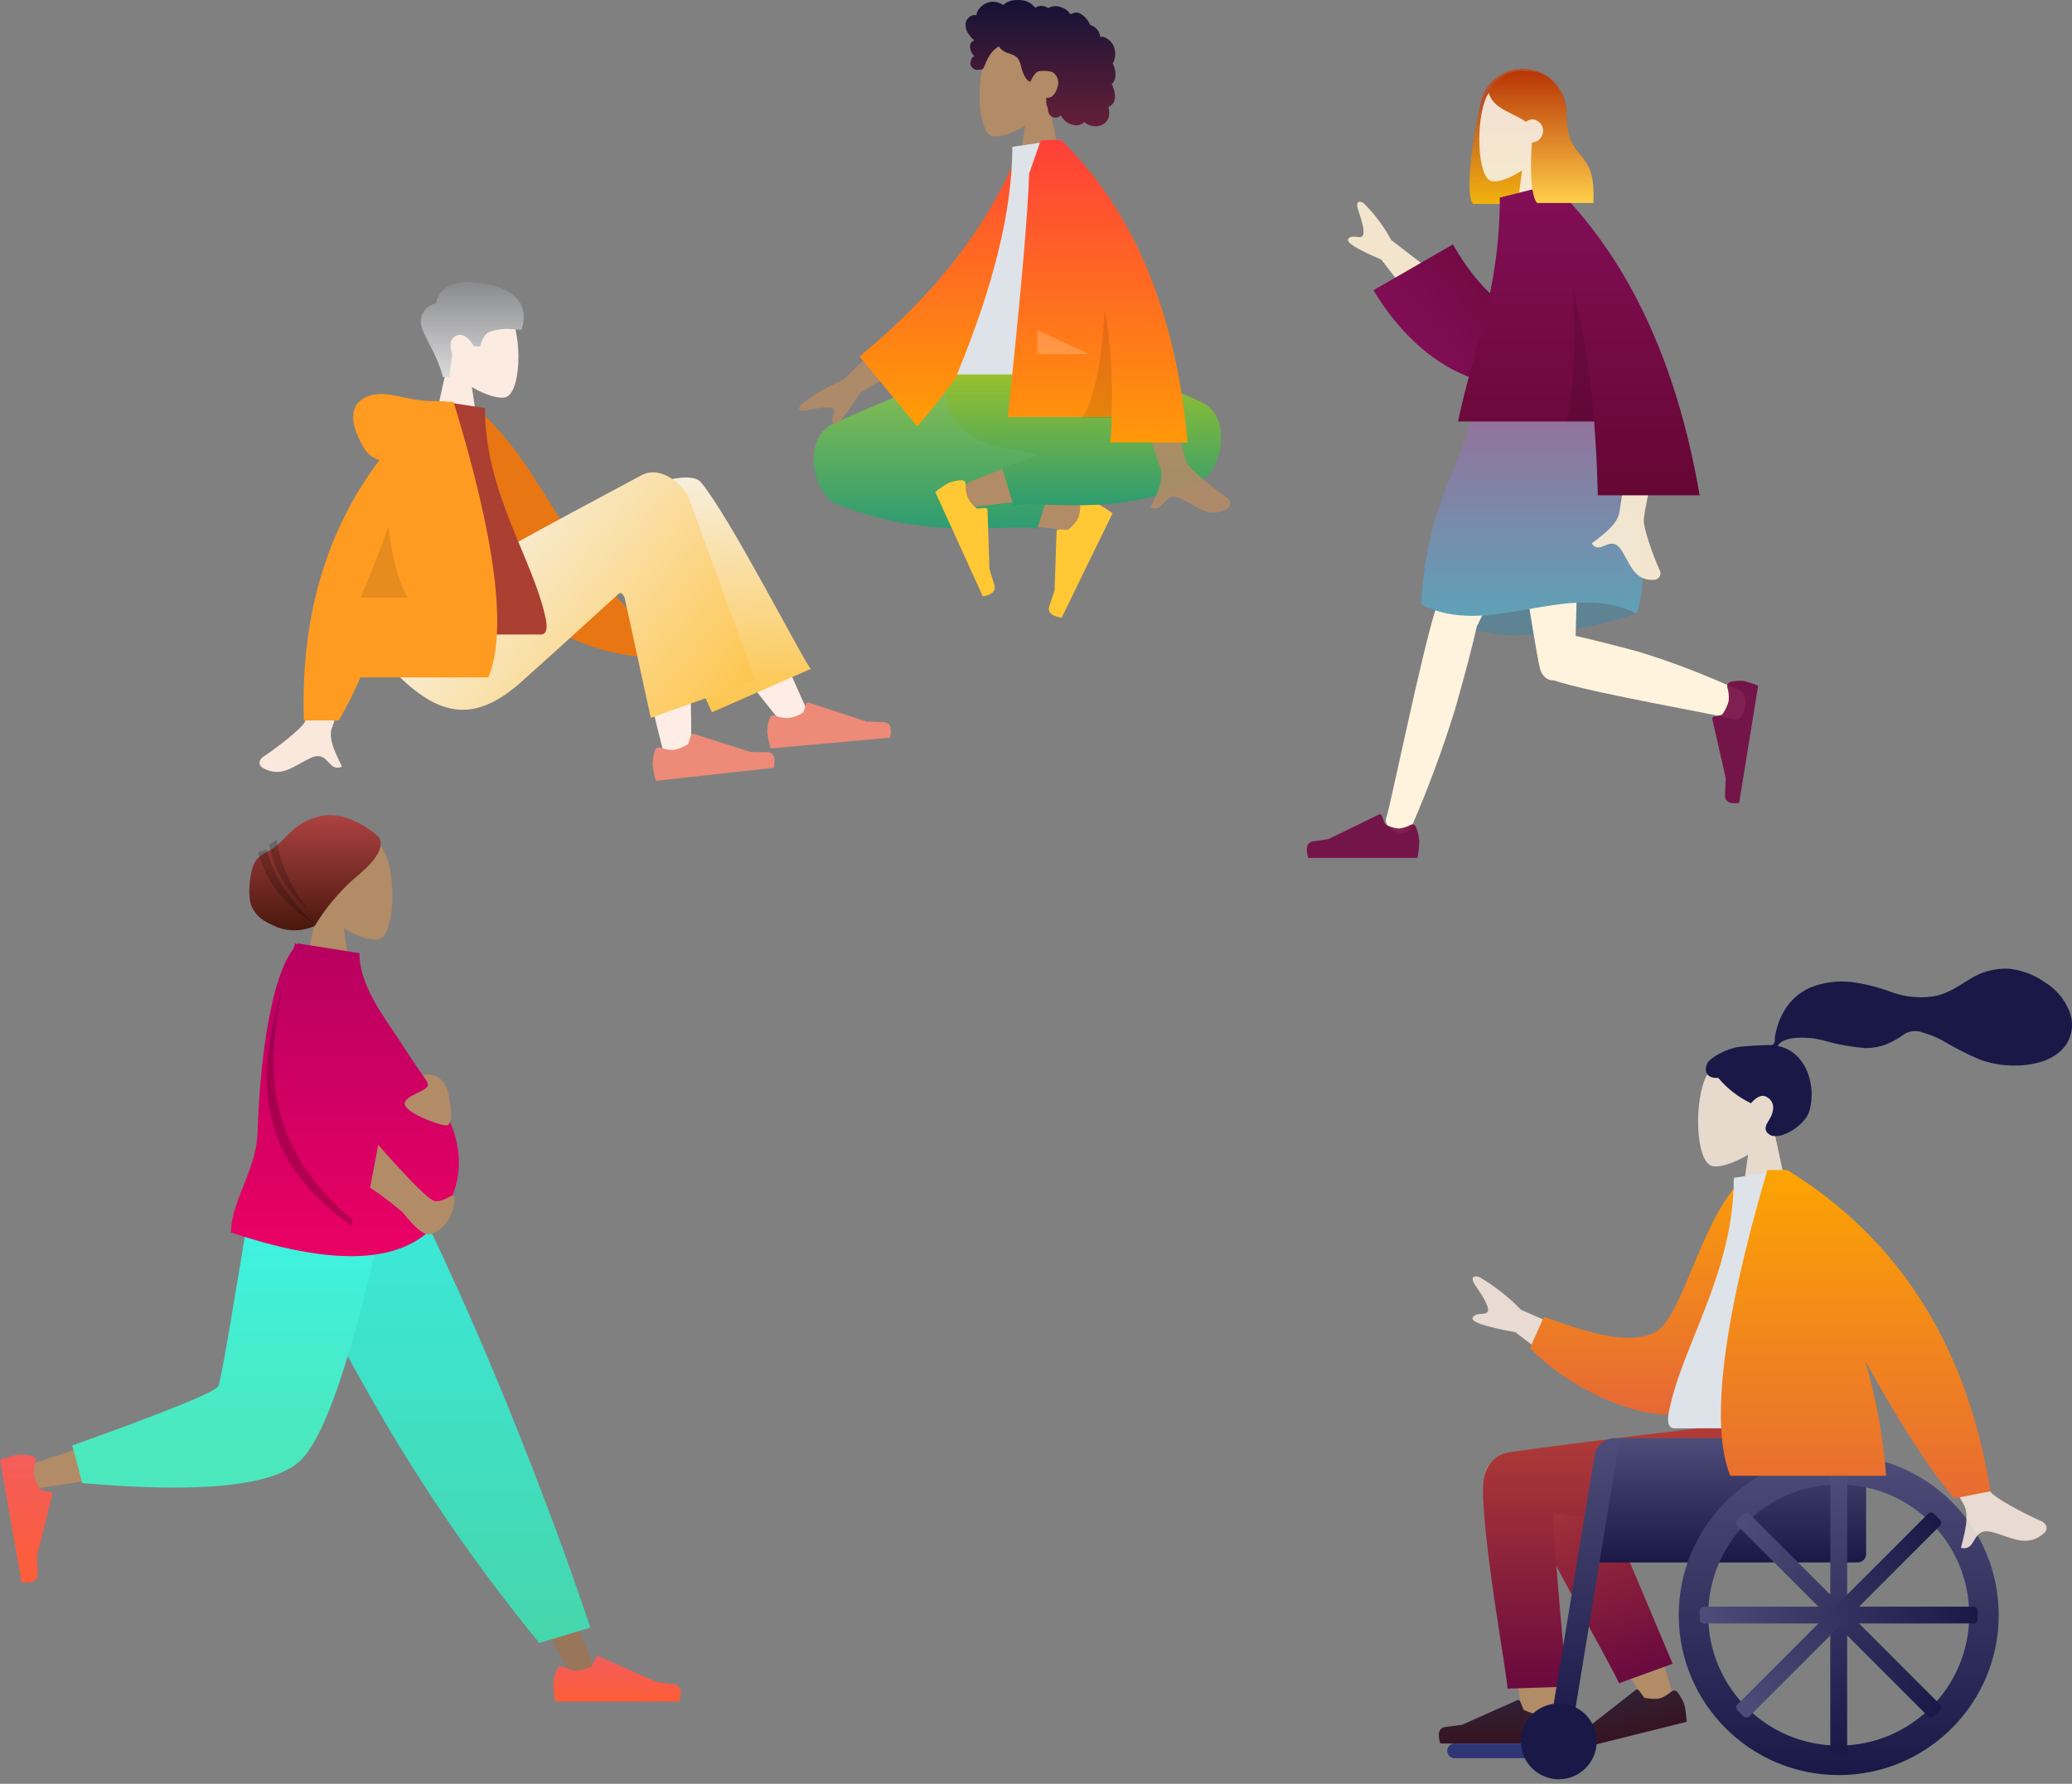 <svg width="201" height="173" viewBox="0 0 201 173" fill="none" xmlns="http://www.w3.org/2000/svg"><rect x="0" y="0" width="201" height="173" fill="#808080" stroke="none"/><path opacity="0.9" fill-rule="evenodd" clip-rule="evenodd" d="M172.142 109.848C173.213 108.689 173.781 107.153 173.719 105.576C173.39 100.877 166.849 101.912 165.576 104.283C164.303 106.655 164.458 112.685 166.099 113.093C166.746 113.261 168.155 112.847 169.576 111.994L168.685 118.308H173.952L172.142 109.848Z" fill="#F2E2D4"/><path fill-rule="evenodd" clip-rule="evenodd" d="M168.581 101.55C169.279 101.433 171.166 101.356 171.49 101.356C171.709 101.356 171.949 101.407 172.084 101.201C172.22 100.994 172.149 100.755 172.181 100.554C172.213 100.354 172.272 100.108 172.323 99.908C172.473 99.283 172.71 98.683 173.028 98.124C173.61 97.081 174.518 96.257 175.613 95.778C176.863 95.279 178.217 95.093 179.555 95.235C180.933 95.414 182.285 95.757 183.582 96.256C184.846 96.692 186.194 96.823 187.518 96.638C188.856 96.431 189.87 95.701 191.001 95.016C192.148 94.257 193.506 93.883 194.879 93.949C196.144 94.085 197.352 94.544 198.389 95.281C199.39 95.891 200.182 96.793 200.657 97.866C200.929 98.437 201.043 99.07 200.986 99.7C200.929 100.33 200.704 100.933 200.334 101.446C199.158 102.984 196.96 103.385 195.164 103.34C194.112 103.316 193.071 103.124 192.081 102.771C190.798 102.227 189.556 101.592 188.365 100.871C187.785 100.57 187.177 100.327 186.548 100.147C186.264 100.031 185.956 99.981 185.65 100.001C185.343 100.021 185.045 100.111 184.778 100.263C184.225 100.677 183.624 101.02 182.987 101.285C182.345 101.527 181.664 101.65 180.977 101.647C179.641 101.544 178.318 101.308 177.028 100.942C175.966 100.643 174.853 100.564 173.758 100.709C173.312 100.8 172.653 100.987 172.466 101.453C175.199 101.95 176.272 105.33 175.503 107.812C175.09 109.157 172.588 110.721 171.625 110.016C170.979 109.57 171.386 108.982 171.625 108.601C172.091 107.858 172.272 106.907 171.393 106.39C170.649 105.944 169.874 107.004 169.854 106.998C168.636 106.414 167.556 105.577 166.688 104.542C165.492 104.613 165.311 103.825 165.595 103.178C165.88 102.532 167.625 101.685 168.581 101.55Z" fill="#191847"/><path fill-rule="evenodd" clip-rule="evenodd" d="M149.195 141.952C147.729 139.964 144.064 141.28 144.066 142.926C144.072 147.248 148.016 167.766 148.222 169.062C148.428 170.357 150.634 170.781 150.762 169.162C150.967 166.587 151.347 157.659 150.967 153.505C150.856 152.292 150.739 151.119 150.621 150.02C152.694 153.744 155.846 159.007 160.077 165.81L162.428 164.736C160.582 158.652 159.067 154.356 157.886 151.85C155.862 147.558 153.965 143.883 153.166 142.589C152.111 140.879 150.4 141.106 149.195 141.952Z" fill="#B28B67"/><path fill-rule="evenodd" clip-rule="evenodd" d="M162.26 161.357L154.189 142.237C152.255 139.126 146.834 142.869 147.493 144.673C148.99 148.769 156.604 162.029 157.05 163.249L162.26 161.357Z" fill="url(#paint0_linear)"/><path fill-rule="evenodd" clip-rule="evenodd" d="M143.862 144.419C143.862 149.839 146.238 162.578 146.239 163.772L151.994 163.578C150.988 152.501 150.564 146.926 150.721 146.851C151.076 146.682 165.249 148.812 169.5 148.973C175.63 149.205 178.166 145.445 178.371 138.308H166.498C156.345 139.52 149.672 140.363 146.479 140.837C144.429 141.142 143.862 142.926 143.862 144.419Z" fill="url(#paint1_linear)"/><g opacity="0.9"><path fill-rule="evenodd" clip-rule="evenodd" d="M162.747 164.137C163.116 164.673 163.337 165.088 163.41 165.382C163.499 165.739 163.57 166.275 163.622 166.99C163.207 167.094 159.482 168.023 152.447 169.777C151.917 168.889 151.955 168.329 152.562 168.096C153.169 167.864 153.671 167.665 154.07 167.5L158.686 163.89C158.775 163.82 158.903 163.836 158.973 163.925C158.974 163.926 158.975 163.928 158.976 163.929L159.512 164.656C160.159 164.782 160.663 164.8 161.025 164.709C161.319 164.636 161.696 164.416 162.155 164.049L162.155 164.049C162.331 163.908 162.588 163.937 162.729 164.113C162.735 164.121 162.741 164.128 162.747 164.137Z" fill="url(#paint2_linear)"/></g><g opacity="0.9"><path fill-rule="evenodd" clip-rule="evenodd" d="M151.075 166.11C151.303 166.72 151.417 167.176 151.417 167.479C151.417 167.847 151.356 168.385 151.233 169.091C150.806 169.091 146.967 169.091 139.716 169.091C139.417 168.102 139.59 167.567 140.235 167.489C140.879 167.41 141.415 167.338 141.842 167.275L147.195 164.888C147.298 164.843 147.418 164.889 147.464 164.992C147.465 164.994 147.466 164.995 147.466 164.997L147.811 165.832C148.408 166.11 148.893 166.25 149.266 166.25C149.569 166.25 149.988 166.127 150.522 165.882L150.522 165.882C150.727 165.788 150.97 165.878 151.063 166.083C151.068 166.092 151.071 166.101 151.075 166.11Z" fill="url(#paint3_linear)"/></g><path d="M141.105 169.091H150.498C150.893 169.091 151.213 169.411 151.213 169.806C151.213 170.2 150.893 170.52 150.498 170.52H141.105C140.711 170.52 140.391 170.2 140.391 169.806C140.391 169.411 140.711 169.091 141.105 169.091Z" fill="#2F3676"/><path fill-rule="evenodd" clip-rule="evenodd" d="M178.984 139.482H157.135C156.007 139.482 155.093 140.397 155.093 141.524V151.53H180.209C180.66 151.53 181.026 151.164 181.026 150.713V141.524C181.026 140.397 180.112 139.482 178.984 139.482Z" fill="url(#paint4_linear)"/><path fill-rule="evenodd" clip-rule="evenodd" d="M157.135 139.482H156.687C155.687 139.482 154.834 140.207 154.672 141.194L150.192 168.478H152.374" fill="url(#paint5_linear)"/><path d="M151.213 172.562C149.183 172.562 147.538 170.917 147.538 168.887C147.538 166.857 149.183 165.211 151.213 165.211C153.243 165.211 154.889 166.857 154.889 168.887C154.889 170.917 153.243 172.562 151.213 172.562Z" fill="#191847"/><path fill-rule="evenodd" clip-rule="evenodd" d="M178.371 172.154C186.942 172.154 193.89 165.206 193.89 156.635C193.89 148.064 186.942 141.116 178.371 141.116C169.8 141.116 162.852 148.064 162.852 156.635C162.852 165.206 169.8 172.154 178.371 172.154ZM178.371 169.295C171.379 169.295 165.711 163.627 165.711 156.635C165.711 149.643 171.379 143.975 178.371 143.975C185.363 143.975 191.032 149.643 191.032 156.635C191.032 163.627 185.363 169.295 178.371 169.295Z" fill="url(#paint6_linear)"/><path d="M177.555 143.158H179.188V170.112H177.555V143.158Z" fill="url(#paint7_linear)"/><path d="M168.553 147.394L169.131 146.817C169.29 146.657 169.549 146.657 169.708 146.817L188.19 165.298C188.349 165.458 188.349 165.716 188.19 165.876L187.612 166.454C187.453 166.613 187.194 166.613 187.035 166.454L168.553 147.972C168.393 147.812 168.393 147.554 168.553 147.394Z" fill="url(#paint8_linear)"/><path d="M164.894 157.043V156.227C164.894 156.001 165.077 155.818 165.303 155.818H191.44C191.666 155.818 191.848 156.001 191.848 156.227V157.043C191.848 157.269 191.666 157.452 191.44 157.452H165.303C165.077 157.452 164.894 157.269 164.894 157.043Z" fill="url(#paint9_linear)"/><path d="M169.13 166.454L168.553 165.876C168.393 165.717 168.393 165.458 168.553 165.298L187.035 146.817C187.194 146.657 187.453 146.657 187.612 146.817L188.19 147.394C188.349 147.554 188.349 147.812 188.19 147.972L169.708 166.454C169.549 166.613 169.29 166.613 169.13 166.454Z" fill="url(#paint10_linear)"/><path opacity="0.9" fill-rule="evenodd" clip-rule="evenodd" d="M187.679 131.486L183.155 132.378C187.679 140.81 190.105 145.28 190.433 145.789C191.176 146.926 190.484 149.02 190.226 150.113C191.829 150.481 191.195 148.077 193.218 148.581C195.067 149.04 196.631 150.216 198.35 148.633C198.563 148.432 198.718 147.825 197.994 147.515C196.198 146.733 193.541 145.278 193.115 144.71C192.546 143.934 190.734 139.526 187.679 131.486ZM155.506 130.523L147.551 127.027C146.354 125.793 144.995 124.727 143.511 123.86C143.123 123.737 142.458 123.698 143.169 124.732C143.88 125.767 144.571 126.885 144.287 127.247C144.002 127.608 143.188 127.208 142.865 127.796C142.652 128.19 144.028 128.662 147.008 129.205L152.967 133.774L155.506 130.523Z" fill="#F4E5D9"/><path fill-rule="evenodd" clip-rule="evenodd" d="M170.947 114.644L169.046 114.321C164.91 118.334 163.23 127.97 160.47 129.25C157.885 130.459 154.169 129.289 149.774 127.712L148.429 130.717C152.417 135.034 160.922 138.68 164.367 136.599C169.874 133.27 171.147 121.378 170.947 114.644Z" fill="url(#paint11_linear)"/><path fill-rule="evenodd" clip-rule="evenodd" d="M179.226 138.524H162.422C161.653 138.524 161.776 137.419 161.911 136.857C163.204 130.394 168.193 123.44 168.193 114.236L173.041 113.474C177.054 119.924 178.431 127.861 179.226 138.524Z" fill="#DDE3E9"/><path fill-rule="evenodd" clip-rule="evenodd" d="M180.932 131.977C184.357 138.156 187.238 142.603 189.573 145.317L193.095 144.632C190.829 130.564 184.258 120.178 173.383 113.474H171.444C167.093 128.304 165.893 138.188 167.844 143.126H182.974C182.68 139.349 181.995 135.613 180.932 131.977V131.977Z" fill="url(#paint12_linear)"/><path opacity="0.9" fill-rule="evenodd" clip-rule="evenodd" d="M143.556 10.421C142.91 13.006 142.063 18.868 142.91 19.786H148.365V19.754C149.394 19.587 150.327 19.051 150.989 18.245C151.651 17.44 151.995 16.42 151.958 15.378V11.08C152.004 9.964 151.606 8.874 150.852 8.05C150.098 7.226 149.048 6.733 147.932 6.679H147.557C146.551 6.714 145.591 7.113 144.856 7.801C144.12 8.489 143.659 9.419 143.556 10.421V10.421Z" fill="url(#paint13_linear)"/><path opacity="0.9" fill-rule="evenodd" clip-rule="evenodd" d="M149.858 14.557C150.791 13.439 151.271 12.012 151.202 10.557C150.918 6.175 145.314 7.138 144.229 9.348C143.143 11.559 143.266 17.169 144.674 17.563C145.237 17.724 146.432 17.337 147.647 16.535L146.885 22.423H151.409L149.858 14.557Z" fill="#F9F1E3"/><path opacity="0.9" fill-rule="evenodd" clip-rule="evenodd" d="M158.673 59.521C154.903 60.781 150.969 61.487 146.995 61.615C143.677 61.586 140.465 60.449 137.869 58.383C142.285 56.974 145.922 56.27 148.779 56.27C151.635 56.27 154.934 57.353 158.673 59.521Z" fill="#5A8395"/><path fill-rule="evenodd" clip-rule="evenodd" d="M143.26 60.758C143.305 60.695 143.341 60.628 143.368 60.558C143.969 59.022 153.514 42.469 154.466 39.424H143.713C142.991 41.709 139.739 56.166 139.279 59.044C137.835 63.614 134.858 78.31 134.475 79.327C134.091 80.344 136.327 81.52 136.922 80.201C138.552 76.452 139.967 72.632 141.164 68.754C142.11 65.447 142.883 62.471 143.26 60.758Z" fill="#FFF3DD"/><path fill-rule="evenodd" clip-rule="evenodd" d="M150.731 65.985C154.291 67.207 167.296 69.417 168.191 69.768C169.086 70.119 169.914 67.545 168.779 66.992C165.575 65.496 162.303 64.234 158.98 63.215C156.55 62.566 154.338 61.993 152.849 61.675C152.974 55.994 153.552 42.369 153.172 39.424H145.418C145.782 42.245 148.842 62.825 149.409 64.906C149.504 65.242 149.685 65.529 149.924 65.724C150.163 65.919 150.447 66.011 150.731 65.985V65.985Z" fill="#FFF3DD"/><path opacity="0.9" fill-rule="evenodd" clip-rule="evenodd" d="M167.831 66.139C168.254 66.033 168.691 66 169.124 66.042C169.612 66.157 170.089 66.31 170.552 66.501C170.488 66.931 169.874 70.723 168.71 77.876C167.767 77.998 167.308 77.733 167.34 77.087C167.373 76.441 167.392 75.891 167.405 75.458L166.112 69.758C166.098 69.707 166.105 69.653 166.13 69.608C166.155 69.562 166.198 69.527 166.248 69.512V69.512L167.056 69.319C167.36 68.909 167.58 68.444 167.702 67.948C167.737 67.513 167.691 67.075 167.566 66.656C167.54 66.553 167.553 66.444 167.603 66.35C167.653 66.257 167.737 66.186 167.838 66.152L167.831 66.139Z" fill="#730943"/><path opacity="0.9" fill-rule="evenodd" clip-rule="evenodd" d="M137.365 80.215C137.54 80.653 137.647 81.115 137.682 81.585C137.664 82.127 137.607 82.667 137.514 83.201H126.901C126.63 82.212 126.785 81.676 127.38 81.598L128.86 81.385L133.791 78.987C133.814 78.977 133.839 78.971 133.865 78.971C133.89 78.97 133.916 78.975 133.939 78.985C133.963 78.994 133.984 79.009 134.002 79.027C134.02 79.045 134.034 79.067 134.043 79.091V79.091L134.36 79.931C134.766 80.17 135.221 80.315 135.691 80.357C136.101 80.319 136.497 80.194 136.854 79.989V79.989C136.9 79.967 136.949 79.955 137 79.953C137.05 79.951 137.101 79.96 137.148 79.979C137.194 79.998 137.237 80.026 137.272 80.062C137.307 80.099 137.334 80.142 137.352 80.189C137.352 80.189 137.365 80.202 137.365 80.215Z" fill="#730943"/><path fill-rule="evenodd" clip-rule="evenodd" d="M154.99 39.44C151.085 38.116 146.853 38.116 142.949 39.44C141.656 45.981 138.425 48.572 137.869 58.596C144.267 62.061 152.165 56.134 158.751 59.508C160.632 54.79 157.995 43.421 154.99 39.44Z" fill="url(#paint14_linear)"/><path opacity="0.9" fill-rule="evenodd" clip-rule="evenodd" d="M161.973 38.084L158.742 37.114C157.302 48.974 157.17 49.158 157.085 49.708C156.891 50.947 155.218 52.064 154.408 52.707C155.222 53.901 156.228 51.791 157.246 53.297C158.168 54.669 158.481 56.391 160.54 56.228C160.647 56.211 160.749 56.166 160.834 56.099C160.92 56.031 160.987 55.944 161.03 55.843C161.073 55.743 161.089 55.633 161.078 55.525C161.067 55.417 161.029 55.313 160.967 55.223C160.262 53.647 159.404 51.097 159.457 50.445C159.521 49.578 159.696 48.781 161.973 38.084ZM140.921 27.862L134.969 23.287C134.25 21.965 133.342 20.753 132.274 19.692C131.969 19.522 131.415 19.361 131.775 20.427C132.136 21.494 132.469 22.634 132.144 22.912C131.82 23.19 131.214 22.682 130.799 23.161C130.525 23.482 131.585 24.154 133.993 25.171L137.996 30.361L140.921 27.862Z" fill="#FFF0D5"/><path fill-rule="evenodd" clip-rule="evenodd" d="M159.895 31.715L157.731 29.306C151.874 32.923 145.798 32.206 140.942 23.704L133.234 28.149C137.958 35.948 145.601 40.032 153.939 35.517C156.044 34.434 158.035 33.162 159.895 31.715Z" fill="url(#paint15_linear)"/><path fill-rule="evenodd" clip-rule="evenodd" d="M150.381 17.944L145.495 19.159C145.495 28.311 142.82 34.147 141.443 40.875H154.64C154.828 43.195 154.938 45.586 155.002 48.036H164.878C162.655 35.071 157.93 25.038 150.704 17.938H150.381V17.944Z" fill="url(#paint16_linear)"/><path opacity="0.1" fill-rule="evenodd" clip-rule="evenodd" d="M152.559 27.82C152.896 33.52 152.695 37.872 151.958 40.875H154.641C154.325 36.471 153.629 32.103 152.559 27.82Z" fill="black"/><path fill-rule="evenodd" clip-rule="evenodd" d="M30.861 87.984C30.342 87.427 29.939 86.773 29.674 86.06C29.409 85.347 29.287 84.588 29.316 83.828C29.639 79.252 36.005 80.26 37.246 82.535C38.487 84.81 38.332 90.698 36.736 91.112C36.089 91.273 34.739 90.873 33.356 90.039L34.222 96.179H29.096L30.861 87.984Z" fill="#B28B67"/><path d="M36.91 81.65C36.865 81.366 36.956 81.23 35.831 80.448C34.706 79.666 32.903 78.735 31.074 79.155C28.709 79.679 27.772 81.243 26.86 81.999C25.949 82.755 25.212 82.762 24.721 83.615C24.23 84.468 23.971 86.904 24.398 87.874C24.986 89.212 26.143 89.574 26.983 89.961C28.142 90.365 29.412 90.31 30.531 89.806C31.539 88.143 32.782 86.634 34.222 85.328C35.133 84.552 37.117 82.981 36.91 81.65Z" fill="url(#paint17_linear)"/><path opacity="0.2" fill-rule="evenodd" clip-rule="evenodd" d="M25.891 82.4C26.516 85.011 28.153 87.48 30.803 89.806C27.739 87.958 25.815 85.573 25.031 82.652L25.891 82.4ZM26.841 81.469C27.235 83.926 28.282 86.231 29.872 88.145C27.918 86.591 26.582 84.391 26.104 81.941L26.841 81.469Z" fill="black"/><path fill-rule="evenodd" clip-rule="evenodd" d="M148.617 13.821C148.41 16.251 148.494 19.03 149.115 19.689H154.569C154.873 13.937 151.939 16.167 151.939 10.757C151.752 10.557 152.017 10.402 151.848 10.234L151.525 9.264C150.608 7.196 149.263 6.886 147.841 6.886C147.128 6.836 146.416 7.004 145.799 7.368C145.183 7.731 144.692 8.273 144.39 8.922C144.823 10.557 146.523 10.803 148.035 11.817C148.213 11.659 148.443 11.571 148.682 11.572C148.959 11.601 149.216 11.733 149.402 11.94C149.589 12.148 149.692 12.417 149.692 12.696C149.692 12.975 149.589 13.244 149.402 13.452C149.216 13.66 148.959 13.791 148.682 13.821H148.617Z" fill="url(#paint18_linear)"/><path fill-rule="evenodd" clip-rule="evenodd" d="M27.81 113.952L43.69 140.496L55.595 162.942H58.161L38.216 113.952H27.81Z" fill="#997659"/><path fill-rule="evenodd" clip-rule="evenodd" d="M54.024 161.901C53.829 162.357 53.709 162.842 53.669 163.336C53.688 163.903 53.753 164.467 53.863 165.023H65.89C66.207 163.989 66.026 163.426 65.354 163.349C64.682 163.271 64.113 163.187 63.667 163.123L58.07 160.628C58.045 160.616 58.017 160.609 57.989 160.608C57.961 160.607 57.933 160.611 57.906 160.621C57.88 160.63 57.856 160.645 57.835 160.664C57.814 160.683 57.798 160.706 57.786 160.731L57.424 161.604C56.951 161.854 56.432 162.004 55.899 162.043C55.446 162.002 55.007 161.87 54.606 161.656C54.502 161.609 54.384 161.606 54.278 161.646C54.172 161.686 54.085 161.766 54.037 161.869C54.037 161.881 54.032 161.892 54.024 161.901Z" fill="url(#paint19_linear)"/><path fill-rule="evenodd" clip-rule="evenodd" d="M52.318 159.348L57.269 157.849C55.114 151.386 52.458 144.259 49.3 136.469C46.142 128.679 42.755 121.178 39.14 113.965H25.174C28.892 122.541 33.154 130.872 37.931 138.906C42.218 146.065 47.026 152.897 52.318 159.348V159.348Z" fill="url(#paint20_linear)"/><path fill-rule="evenodd" clip-rule="evenodd" d="M26.77 113.965C25.27 123.298 22.381 135.215 22.11 135.577C21.929 135.823 15.382 138.018 2.469 142.163L3.025 144.425C18.42 142.202 26.531 140.478 27.358 139.255C28.605 137.413 34.81 122.89 37.214 113.965H26.77Z" fill="#B28B67"/><path fill-rule="evenodd" clip-rule="evenodd" d="M7.006 140.192L7.982 143.837C19.499 144.845 26.554 144.115 29.148 141.646C31.742 139.177 34.702 129.95 38.028 113.965H24.708C22.61 127.059 21.433 133.882 21.179 134.433C20.925 134.985 16.201 136.904 7.006 140.192Z" fill="url(#paint21_linear)"/><path fill-rule="evenodd" clip-rule="evenodd" d="M3.102 141.207C2.62 141.092 2.122 141.057 1.629 141.103C1.074 141.219 0.529 141.379 0 141.582L2.094 153.454C3.167 153.583 3.684 153.305 3.652 152.627C3.619 151.948 3.593 151.386 3.581 150.934L5.067 144.981C5.077 144.926 5.067 144.87 5.039 144.822C5.01 144.775 4.965 144.739 4.912 144.723L3.988 144.522C3.66 144.1 3.424 143.613 3.296 143.094C3.253 142.636 3.303 142.174 3.445 141.737C3.459 141.682 3.463 141.626 3.456 141.57C3.448 141.514 3.43 141.46 3.402 141.412C3.374 141.363 3.336 141.32 3.291 141.286C3.247 141.252 3.195 141.227 3.141 141.213L3.102 141.207Z" fill="url(#paint22_linear)"/><path fill-rule="evenodd" clip-rule="evenodd" d="M28.476 91.991C28.521 91.829 28.573 91.668 28.625 91.5L28.819 91.59L28.903 91.5L34.868 92.443C34.868 95.804 37.544 98.951 39.237 101.659C41.867 105.867 46.553 110.533 43.548 116.783C40.842 122.419 33.795 123.334 22.407 119.53C22.407 116.499 24.902 113.448 24.992 109.758C25.076 106.242 25.736 95.597 28.476 91.991Z" fill="url(#paint23_linear)"/><path fill-rule="evenodd" clip-rule="evenodd" d="M41.408 104.18C41.769 104.172 42.124 104.265 42.434 104.447C42.745 104.63 42.998 104.895 43.166 105.214C43.651 105.899 44.117 109.15 43.334 109.15C42.552 109.15 39.263 107.896 39.263 107.05C39.263 106.203 41.505 105.848 41.505 105.214C41.505 104.581 40.581 104.18 41.408 104.18ZM35.902 115.167C36.303 113.108 36.563 111.731 36.684 111.037C39.868 114.635 41.708 116.455 42.203 116.499C43.134 116.576 43.826 115.749 44.02 115.982C44.343 116.944 43.431 119.349 41.68 119.704C40.846 119.866 39.554 118.147 39.024 117.539C38.03 116.695 36.987 115.909 35.902 115.187V115.167Z" fill="#B28B67"/><path opacity="0.2" fill-rule="evenodd" clip-rule="evenodd" d="M34.222 118.328C34.176 118.502 34.125 118.683 34.073 118.864C24.727 112.323 24.721 104.4 27.507 95.513C25.406 104.271 26.266 111.638 34.222 118.328Z" fill="black"/><path fill-rule="evenodd" clip-rule="evenodd" d="M101.773 10.253C102.745 9.201 103.261 7.807 103.208 6.375C102.911 2.097 96.958 3.04 95.801 5.193C94.644 7.345 94.78 12.819 96.266 13.207C96.861 13.355 98.134 12.98 99.427 12.198L98.613 17.944H103.408L101.773 10.253Z" fill="#B28B67"/><path fill-rule="evenodd" clip-rule="evenodd" d="M93.681 2.2C93.726 2.024 93.817 1.864 93.944 1.734C94.071 1.605 94.23 1.511 94.405 1.463C94.493 1.448 94.583 1.448 94.67 1.463C94.703 1.463 94.716 1.463 94.728 1.463C94.731 1.438 94.731 1.412 94.728 1.386C94.742 1.325 94.759 1.264 94.78 1.205C94.859 1.006 94.98 0.828 95.136 0.681C95.424 0.394 95.803 0.213 96.208 0.171C96.428 0.155 96.648 0.186 96.855 0.261C96.963 0.298 97.069 0.341 97.171 0.391C97.219 0.428 97.271 0.458 97.326 0.481C97.365 0.481 97.43 0.391 97.456 0.371C97.797 0.119 98.215 -0.008 98.638 0.009C99.107 -0.034 99.577 0.077 99.976 0.326C100.06 0.388 100.14 0.454 100.215 0.526L100.332 0.643L100.403 0.72C100.435 0.765 100.403 0.778 100.48 0.72C100.674 0.601 100.901 0.551 101.127 0.578C101.259 0.596 101.387 0.633 101.508 0.688C101.553 0.688 101.65 0.772 101.689 0.778C101.728 0.785 101.831 0.707 101.876 0.694C102.122 0.603 102.387 0.579 102.646 0.623C102.915 0.67 103.172 0.771 103.402 0.921C103.509 0.987 103.603 1.072 103.68 1.173C103.71 1.22 103.745 1.266 103.783 1.308C103.783 1.308 103.848 1.36 103.854 1.392C103.957 1.334 104.065 1.286 104.177 1.25C104.325 1.208 104.482 1.208 104.63 1.25C104.902 1.359 105.143 1.532 105.334 1.754C105.435 1.863 105.524 1.982 105.599 2.11C105.638 2.169 105.67 2.232 105.696 2.297C105.707 2.331 105.722 2.364 105.741 2.394C105.761 2.422 105.792 2.44 105.825 2.446C106.053 2.523 106.256 2.659 106.414 2.84C106.574 3.023 106.681 3.247 106.724 3.486C106.72 3.512 106.72 3.538 106.724 3.564C106.724 3.564 106.782 3.564 106.801 3.564H106.976C107.084 3.589 107.188 3.628 107.286 3.68C107.475 3.778 107.644 3.912 107.781 4.075C107.919 4.238 108.023 4.427 108.087 4.63C108.225 5.052 108.213 5.508 108.055 5.923C108.028 5.99 107.996 6.055 107.958 6.117C107.958 6.156 107.926 6.156 107.958 6.194C107.977 6.239 107.999 6.282 108.023 6.324C108.191 6.703 108.249 7.122 108.191 7.532C108.166 7.65 108.125 7.763 108.068 7.868C108.042 7.923 108.007 7.973 107.965 8.017L107.9 8.088L107.861 8.127C107.861 8.127 107.829 8.127 107.861 8.178C107.894 8.23 107.926 8.321 107.952 8.392L108.029 8.605C108.075 8.751 108.112 8.9 108.139 9.051C108.199 9.345 108.165 9.65 108.042 9.923C107.98 10.039 107.894 10.14 107.79 10.221C107.741 10.261 107.687 10.293 107.629 10.318C107.629 10.318 107.564 10.318 107.551 10.363C107.542 10.405 107.542 10.45 107.551 10.492C107.616 10.788 107.616 11.095 107.551 11.391C107.461 11.653 107.289 11.88 107.06 12.037C106.765 12.205 106.426 12.277 106.088 12.242C105.751 12.207 105.433 12.068 105.179 11.843C105.026 11.992 104.833 12.095 104.623 12.137C104.413 12.179 104.196 12.16 103.996 12.082C103.762 12.02 103.544 11.909 103.356 11.755C103.169 11.601 103.017 11.408 102.911 11.19C102.832 11.27 102.736 11.33 102.631 11.367C102.525 11.403 102.412 11.414 102.302 11.4C102.191 11.386 102.085 11.346 101.992 11.284C101.899 11.221 101.822 11.139 101.767 11.042C101.716 10.943 101.683 10.835 101.67 10.725C101.666 10.667 101.666 10.608 101.67 10.55C101.653 10.475 101.625 10.403 101.586 10.337C101.533 10.203 101.503 10.061 101.495 9.917C101.495 9.839 101.495 9.762 101.495 9.684C101.504 9.618 101.504 9.55 101.495 9.484C101.626 9.498 101.759 9.483 101.883 9.439C102 9.394 102.105 9.321 102.187 9.225C102.364 9.022 102.492 8.781 102.562 8.521C102.677 8.252 102.694 7.952 102.61 7.672C102.526 7.392 102.346 7.15 102.103 6.989C101.662 6.858 101.197 6.834 100.745 6.918C100.416 6.989 100.047 7.713 100.028 7.784C100.009 7.855 100.028 7.875 99.983 7.901C99.938 7.926 99.757 7.855 99.692 7.804C99.591 7.707 99.507 7.593 99.446 7.468C99.297 7.2 99.18 6.916 99.097 6.621C99.033 6.395 98.994 6.162 98.91 5.975C98.835 5.753 98.687 5.564 98.49 5.438C98.262 5.315 98.022 5.217 97.772 5.147C97.534 5.072 97.313 4.946 97.126 4.779C97.086 4.741 97.049 4.7 97.016 4.656C97.016 4.617 96.965 4.546 96.926 4.527C96.887 4.507 96.771 4.585 96.719 4.617C96.465 4.791 96.246 5.01 96.073 5.264C95.903 5.51 95.756 5.772 95.633 6.046C95.574 6.276 95.476 6.495 95.342 6.692C95.106 6.784 94.847 6.804 94.599 6.75C94.432 6.677 94.29 6.555 94.192 6.401C94.136 6.289 94.12 6.161 94.147 6.039C94.147 5.968 94.192 5.904 94.205 5.832C94.214 5.773 94.234 5.717 94.263 5.664C94.29 5.613 94.326 5.568 94.371 5.531C94.415 5.495 94.466 5.467 94.522 5.451C94.404 5.343 94.308 5.213 94.237 5.07C94.165 4.912 94.117 4.744 94.095 4.572C94.08 4.438 94.107 4.302 94.173 4.184C94.263 4.068 94.378 3.973 94.509 3.906C94.328 3.764 94.171 3.594 94.043 3.402C93.903 3.238 93.798 3.047 93.735 2.84C93.673 2.632 93.655 2.415 93.681 2.2V2.2Z" fill="url(#paint24_linear)"/><path fill-rule="evenodd" clip-rule="evenodd" d="M106.039 49.238C103.693 48.307 95.472 45.405 91.503 44.578C90.366 44.346 89.261 44.126 88.22 43.932C85.137 43.344 83.534 48.915 86.507 49.341C93.914 50.408 104.41 51.507 105.308 51.629C106.562 51.797 107.519 49.82 106.039 49.238Z" fill="#B28B67"/><path fill-rule="evenodd" clip-rule="evenodd" d="M97.973 46.233C99.136 46 100.203 45.793 101.12 45.632C107.034 44.598 108.76 41.431 107.738 34.522H96.842C95.064 35.032 85.809 38.91 81.014 40.985C77.834 42.348 78.836 47.273 80.632 48.553C80.633 48.586 80.644 48.618 80.662 48.645C80.68 48.673 80.706 48.695 80.736 48.708C90.43 52.722 98.07 50.647 100.623 51.293L101.805 47.564L97.973 46.233Z" fill="url(#paint25_linear)"/><path fill-rule="evenodd" clip-rule="evenodd" d="M105.237 48.643C105.7 48.664 106.156 48.76 106.588 48.928C107.057 49.174 107.504 49.46 107.926 49.781L102.988 59.908C101.986 59.747 101.592 59.365 101.799 58.764C102.006 58.163 102.174 57.659 102.303 57.259L102.497 51.526C102.498 51.5 102.504 51.474 102.515 51.451C102.526 51.427 102.541 51.406 102.561 51.388C102.58 51.371 102.602 51.357 102.627 51.349C102.652 51.34 102.678 51.337 102.704 51.339V51.339L103.589 51.39C103.992 51.097 104.329 50.723 104.578 50.291C104.737 49.88 104.809 49.44 104.791 48.999C104.795 48.892 104.84 48.791 104.917 48.717C104.995 48.643 105.098 48.603 105.205 48.605L105.237 48.643Z" fill="#FFC834"/><path fill-rule="evenodd" clip-rule="evenodd" d="M94.173 46.692C96.383 45.761 104.132 42.814 107.868 41.999C108.941 41.767 109.981 41.541 110.964 41.353C113.872 40.765 115.378 46.375 112.579 46.808C105.599 47.881 95.711 48.992 94.864 49.115C93.681 49.277 92.777 47.28 94.173 46.692Z" fill="#B28B67"/><path fill-rule="evenodd" clip-rule="evenodd" d="M100.791 44.126C99.711 43.9 98.716 43.699 97.863 43.544C92.369 42.529 90.754 39.447 91.717 32.712H101.838C103.492 33.21 112.082 36.991 116.541 39.001C119.488 40.332 118.564 45.134 116.89 46.381C116.89 46.413 116.882 46.444 116.866 46.471C116.85 46.499 116.827 46.521 116.8 46.536C107.81 50.414 100.7 48.391 98.322 49.051L97.223 45.412L100.791 44.126Z" fill="url(#paint26_linear)"/><path fill-rule="evenodd" clip-rule="evenodd" d="M93.242 46.575C92.808 46.596 92.382 46.692 91.982 46.86C91.542 47.111 91.123 47.397 90.728 47.713C90.9 48.088 92.438 51.463 95.342 57.84C96.279 57.679 96.635 57.297 96.454 56.696C96.273 56.095 96.105 55.591 95.982 55.19L95.801 49.464C95.801 49.413 95.781 49.364 95.745 49.327C95.708 49.291 95.659 49.27 95.607 49.27V49.27L94.787 49.322C94.405 49.067 94.1 48.712 93.906 48.296C93.711 47.881 93.633 47.42 93.681 46.963C93.682 46.912 93.673 46.862 93.654 46.815C93.635 46.768 93.608 46.725 93.572 46.689C93.537 46.653 93.494 46.624 93.448 46.605C93.401 46.585 93.351 46.575 93.3 46.575H93.242Z" fill="#FFC834"/><path opacity="0.9" fill-rule="evenodd" clip-rule="evenodd" d="M112.547 32.13H108.372C110.957 40.455 112.349 44.869 112.547 45.373C113.012 46.523 112.03 48.269 111.616 49.206C112.973 49.813 112.831 47.558 114.55 48.353C116.114 49.083 117.31 50.408 119.12 49.29C119.199 49.221 119.261 49.133 119.299 49.035C119.337 48.938 119.35 48.832 119.338 48.727C119.326 48.623 119.289 48.523 119.229 48.436C119.17 48.35 119.09 48.279 118.997 48.23C117.53 47.221 115.41 45.457 115.119 44.876C114.736 44.096 113.878 39.847 112.547 32.13ZM87.432 31.348L81.776 36.868C80.329 37.457 78.968 38.24 77.731 39.194C77.492 39.479 77.233 40.028 78.377 39.783C79.521 39.537 80.671 39.33 80.878 39.692C81.085 40.054 80.471 40.61 80.878 41.082C81.137 41.396 81.998 40.392 83.463 38.07L89.345 34.606L87.432 31.348Z" fill="#B28B67"/><path fill-rule="evenodd" clip-rule="evenodd" d="M100.687 14.616L98.962 14.318C95.989 21.751 90.797 28.5 83.386 34.567L88.983 41.366C96.389 32.725 100.959 23.806 100.687 14.616Z" fill="url(#paint27_linear)"/><path fill-rule="evenodd" clip-rule="evenodd" d="M108.217 36.318H92.835C96.415 27.658 98.206 20.299 98.206 14.241L102.846 13.549C106.465 19.418 107.493 26.637 108.217 36.318Z" fill="#DDE3E9"/><path fill-rule="evenodd" clip-rule="evenodd" d="M102.917 13.556H102.613L100.959 13.627L99.834 16.826C99.718 20.738 99.026 28.61 97.76 40.442H107.842C107.842 41.263 107.771 42.084 107.713 42.917H115.203C114.083 30.267 109.99 20.48 102.923 13.556H102.917Z" fill="url(#paint28_linear)"/><path opacity="0.1" fill-rule="evenodd" clip-rule="evenodd" d="M107.176 29.978C106.887 35.071 106.168 38.583 105.017 40.513H107.835C107.971 36.989 107.755 33.459 107.189 29.978H107.176Z" fill="black"/><path opacity="0.2" fill-rule="evenodd" clip-rule="evenodd" d="M105.599 34.321L100.623 32.014V34.321H105.599Z" fill="white"/><path fill-rule="evenodd" clip-rule="evenodd" d="M76.174 70.538C72.208 65.672 69.531 62.067 68.145 59.723C65.773 55.724 63.83 52.16 63.225 50.803C61.781 47.541 66.813 46.172 67.913 47.669C69.588 49.975 73.101 57.17 78.451 69.254L76.174 70.538Z" fill="#FDEDE4"/><path fill-rule="evenodd" clip-rule="evenodd" d="M69.065 69.077L60.773 51.04C59.018 47.76 66.737 45.251 67.988 46.759C70.829 50.183 77.794 63.83 78.644 64.876L69.065 69.077Z" fill="url(#paint29_linear)"/><path fill-rule="evenodd" clip-rule="evenodd" d="M64.61 73.852C63.915 71.404 61.829 62.861 61.414 58.782C61.295 57.609 61.179 56.472 61.09 55.407C60.811 52.233 66.567 50.977 66.694 54.02C67.016 61.612 67.052 72.347 67.084 73.268C67.129 74.555 65.038 75.405 64.61 73.852Z" fill="#FDEDE4"/><path fill-rule="evenodd" clip-rule="evenodd" d="M63.543 72.793C63.394 73.238 63.316 73.703 63.312 74.172C63.375 74.698 63.48 75.218 63.625 75.727L75.051 74.466C75.275 73.466 75.058 72.961 74.411 72.954C73.763 72.948 73.227 72.941 72.799 72.92L67.295 71.176C67.243 71.16 67.186 71.165 67.137 71.189C67.088 71.214 67.05 71.256 67.032 71.308L66.759 72.161C66.329 72.444 65.847 72.639 65.342 72.734C64.905 72.745 64.471 72.668 64.063 72.51C63.96 72.478 63.848 72.487 63.751 72.535C63.653 72.584 63.579 72.668 63.542 72.77L63.543 72.793Z" fill="#ED8B78"/><path fill-rule="evenodd" clip-rule="evenodd" d="M74.654 69.681C74.504 70.117 74.429 70.576 74.433 71.037C74.497 71.561 74.604 72.079 74.754 72.585L86.34 71.541C86.556 70.555 86.336 70.056 85.679 70.037L84.045 69.977L78.455 68.144C78.403 68.127 78.347 68.13 78.298 68.154C78.249 68.178 78.212 68.22 78.194 68.272V68.272L77.919 69.108C77.485 69.381 77 69.563 76.494 69.645C76.043 69.653 75.594 69.573 75.175 69.407V69.407C75.073 69.371 74.962 69.376 74.864 69.421C74.766 69.467 74.69 69.548 74.651 69.648C74.651 69.648 74.66 69.674 74.654 69.681Z" fill="#ED8B78"/><path fill-rule="evenodd" clip-rule="evenodd" d="M32.218 57.368H36.529C33.866 65.65 32.429 70.04 32.218 70.54C31.74 71.684 32.748 73.416 33.181 74.353C31.779 74.954 31.927 72.712 30.15 73.507C28.534 74.231 27.3 75.549 25.432 74.437C25.199 74.302 24.947 73.791 25.561 73.384C27.074 72.376 29.265 70.624 29.555 70.049C29.965 69.273 30.852 65.046 32.218 57.368ZM57.463 57.207L64.042 61.867C65.604 62.241 67.108 62.824 68.514 63.599C68.792 63.844 69.161 64.349 67.965 64.245C66.769 64.142 65.554 64.122 65.38 64.504C65.205 64.885 65.929 65.35 65.6 65.874C65.38 66.216 64.352 65.35 62.51 63.289L56.002 60.703L57.463 57.207Z" fill="#FBE8DD"/><path fill-rule="evenodd" clip-rule="evenodd" d="M44.459 39.944L46.243 39.64C52.855 45.147 55.575 55.727 63.693 61.33L61.754 63.663C47.665 61.996 44.181 49.089 44.459 39.944Z" fill="#E87613"/><path fill-rule="evenodd" clip-rule="evenodd" d="M43.341 35.608C42.845 35.094 42.458 34.487 42.202 33.82C41.947 33.154 41.828 32.443 41.855 31.73C42.165 27.477 48.318 28.414 49.5 30.56C50.683 32.706 50.554 38.154 49.009 38.535C48.395 38.69 47.07 38.316 45.778 37.54L46.618 43.253H41.667L43.341 35.608Z" fill="#FCEBE1"/><path fill-rule="evenodd" clip-rule="evenodd" d="M42.96 36.564C42.313 33.901 40.568 32.085 40.84 30.896C40.904 30.533 41.075 30.198 41.333 29.934C41.59 29.67 41.92 29.489 42.281 29.416C42.682 27.839 43.987 27.173 46.159 27.406C49.455 27.761 51.471 29.08 50.599 31.982C49.804 31.982 48.835 31.704 47.503 32.182C47.077 32.337 46.779 32.828 46.592 33.591H45.991C45.409 32.654 44.828 32.298 44.259 32.563C43.69 32.828 43.561 33.41 43.871 34.367L43.574 36.564H42.96Z" fill="url(#paint30_linear)"/><path fill-rule="evenodd" clip-rule="evenodd" d="M60.052 57.557C55.348 61.836 52.185 64.696 50.566 66.136C45.949 70.238 42.381 69.645 37.663 64.516L44.688 55.761C45.955 54.871 51.828 51.634 62.308 46.051C64.253 45.125 66.201 47.127 66.689 47.975C66.719 47.999 68.913 54.005 73.27 65.993L63.131 69.623L60.587 57.944C60.407 57.559 60.21 57.443 60.052 57.557Z" fill="url(#paint31_linear)"/><path fill-rule="evenodd" clip-rule="evenodd" d="M36.691 61.537H52.46C53.184 61.537 53.048 60.535 52.945 60.031C51.743 54.215 47.044 47.887 47.044 39.576L42.52 38.884C38.746 44.72 37.453 51.92 36.691 61.537Z" fill="#AB3F31"/><path fill-rule="evenodd" clip-rule="evenodd" d="M36.807 44.623C36.471 44.525 36.159 44.36 35.889 44.138C35.619 43.916 35.397 43.641 35.236 43.331C33.575 40.448 34.183 38.852 35.96 38.348C37.738 37.844 39.321 38.904 42.152 38.904C42.294 38.893 42.436 38.893 42.578 38.904L44 38.981C48.093 52.338 49.22 61.244 47.38 65.699H34.971C34.348 67.13 33.642 68.525 32.858 69.874H29.478C29.155 59.956 31.598 51.539 36.807 44.623Z" fill="#FF9B21"/><path opacity="0.1" fill-rule="evenodd" clip-rule="evenodd" d="M37.673 51.099C38.061 54.245 38.694 56.531 39.573 57.957H34.971C35.825 56.031 36.725 53.745 37.673 51.099Z" fill="black"/><defs><linearGradient id="paint0_linear" x1="150.611" y1="141.294" x2="158.422" y2="162.754" gradientUnits="userSpaceOnUse"><stop stop-color="#B23D37"/><stop offset="1" stop-color="#69093E"/></linearGradient><linearGradient id="paint1_linear" x1="161.117" y1="138.308" x2="161.117" y2="163.772" gradientUnits="userSpaceOnUse"><stop stop-color="#B23D37"/><stop offset="1" stop-color="#69093E"/></linearGradient><linearGradient id="paint2_linear" x1="157.033" y1="164.284" x2="158.054" y2="168.379" gradientUnits="userSpaceOnUse"><stop stop-color="#26162B"/><stop offset="1" stop-color="#2F0718"/></linearGradient><linearGradient id="paint3_linear" x1="145.496" y1="164.871" x2="145.496" y2="169.091" gradientUnits="userSpaceOnUse"><stop stop-color="#26162B"/><stop offset="1" stop-color="#2F0718"/></linearGradient><linearGradient id="paint4_linear" x1="168.059" y1="139.482" x2="168.059" y2="151.53" gradientUnits="userSpaceOnUse"><stop stop-color="#4E4D79"/><stop offset="1" stop-color="#191847"/></linearGradient><linearGradient id="paint5_linear" x1="153.664" y1="139.482" x2="153.664" y2="168.478" gradientUnits="userSpaceOnUse"><stop stop-color="#4E4D79"/><stop offset="1" stop-color="#191847"/></linearGradient><linearGradient id="paint6_linear" x1="178.371" y1="141.116" x2="178.371" y2="172.154" gradientUnits="userSpaceOnUse"><stop stop-color="#4E4D79"/><stop offset="1" stop-color="#191847"/></linearGradient><linearGradient id="paint7_linear" x1="178.371" y1="143.158" x2="178.371" y2="170.112" gradientUnits="userSpaceOnUse"><stop stop-color="#4E4D79"/><stop offset="1" stop-color="#191847"/></linearGradient><linearGradient id="paint8_linear" x1="168.842" y1="147.105" x2="187.901" y2="166.165" gradientUnits="userSpaceOnUse"><stop stop-color="#4E4D79"/><stop offset="1" stop-color="#191847"/></linearGradient><linearGradient id="paint9_linear" x1="164.894" y1="156.635" x2="191.848" y2="156.635" gradientUnits="userSpaceOnUse"><stop stop-color="#4E4D79"/><stop offset="1" stop-color="#191847"/></linearGradient><linearGradient id="paint10_linear" x1="168.842" y1="166.165" x2="187.901" y2="147.105" gradientUnits="userSpaceOnUse"><stop stop-color="#4E4D79"/><stop offset="1" stop-color="#191847"/></linearGradient><linearGradient id="paint11_linear" x1="159.698" y1="114.321" x2="159.698" y2="137.2" gradientUnits="userSpaceOnUse"><stop stop-color="#FA9C0A"/><stop offset="1" stop-color="#E66836"/></linearGradient><linearGradient id="paint12_linear" x1="180.017" y1="113.474" x2="180.017" y2="145.317" gradientUnits="userSpaceOnUse"><stop stop-color="#FDA403"/><stop offset="1" stop-color="#E76B33"/></linearGradient><linearGradient id="paint13_linear" x1="147.258" y1="6.679" x2="147.258" y2="19.786" gradientUnits="userSpaceOnUse"><stop offset="0.26" stop-color="#C04B1F"/><stop offset="1" stop-color="#FFB800"/></linearGradient><linearGradient id="paint14_linear" x1="148.626" y1="38.447" x2="148.626" y2="59.727" gradientUnits="userSpaceOnUse"><stop stop-color="#996D99"/><stop offset="1" stop-color="#5FA1B7"/></linearGradient><linearGradient id="paint15_linear" x1="153.901" y1="24.133" x2="139.066" y2="35.86" gradientUnits="userSpaceOnUse"><stop stop-color="#640733"/><stop offset="1" stop-color="#810D55"/></linearGradient><linearGradient id="paint16_linear" x1="153.16" y1="17.938" x2="153.16" y2="48.036" gradientUnits="userSpaceOnUse"><stop stop-color="#830E57"/><stop offset="1" stop-color="#650733"/></linearGradient><linearGradient id="paint17_linear" x1="30.554" y1="79.051" x2="30.554" y2="90.229" gradientUnits="userSpaceOnUse"><stop stop-color="#AD4242"/><stop offset="1" stop-color="#49180D"/></linearGradient><linearGradient id="paint18_linear" x1="149.491" y1="6.877" x2="149.491" y2="19.689" gradientUnits="userSpaceOnUse"><stop stop-color="#B83505"/><stop offset="1" stop-color="#FFCE49"/></linearGradient><linearGradient id="paint19_linear" x1="59.855" y1="160.608" x2="59.855" y2="165.023" gradientUnits="userSpaceOnUse"><stop stop-color="#F35D5B"/><stop offset="1" stop-color="#FD5D38"/></linearGradient><linearGradient id="paint20_linear" x1="41.221" y1="113.965" x2="41.221" y2="159.348" gradientUnits="userSpaceOnUse"><stop stop-color="#3AEADD"/><stop offset="1" stop-color="#46D6AC"/></linearGradient><linearGradient id="paint21_linear" x1="22.517" y1="113.965" x2="22.517" y2="144.276" gradientUnits="userSpaceOnUse"><stop stop-color="#3AF5EA"/><stop offset="0.875" stop-color="#4CE8BD"/></linearGradient><linearGradient id="paint22_linear" x1="2.536" y1="141.083" x2="2.536" y2="153.485" gradientUnits="userSpaceOnUse"><stop stop-color="#F35D5B"/><stop offset="1" stop-color="#FD5D38"/></linearGradient><linearGradient id="paint23_linear" x1="33.463" y1="91.5" x2="33.463" y2="121.83" gradientUnits="userSpaceOnUse"><stop stop-color="#B70060"/><stop offset="1" stop-color="#EB0065"/></linearGradient><linearGradient id="paint24_linear" x1="100.941" y1="0" x2="100.941" y2="12.251" gradientUnits="userSpaceOnUse"><stop stop-color="#131235"/><stop offset="1" stop-color="#651F38"/></linearGradient><linearGradient id="paint25_linear" x1="93.482" y1="34.522" x2="93.482" y2="51.293" gradientUnits="userSpaceOnUse"><stop stop-color="#98C449"/><stop offset="1" stop-color="#2E9C71"/></linearGradient><linearGradient id="paint26_linear" x1="104.955" y1="32.712" x2="104.955" y2="49.051" gradientUnits="userSpaceOnUse"><stop stop-color="#B5CB1A"/><stop offset="1" stop-color="#2E9C71"/></linearGradient><linearGradient id="paint27_linear" x1="92.042" y1="14.318" x2="92.042" y2="41.366" gradientUnits="userSpaceOnUse"><stop stop-color="#FF4735"/><stop offset="1" stop-color="#FF9E05"/></linearGradient><linearGradient id="paint28_linear" x1="106.481" y1="13.556" x2="106.481" y2="42.917" gradientUnits="userSpaceOnUse"><stop stop-color="#FF3F39"/><stop offset="1" stop-color="#FF9908"/></linearGradient><linearGradient id="paint29_linear" x1="69.126" y1="46.202" x2="70.043" y2="69.037" gradientUnits="userSpaceOnUse"><stop stop-color="#F7EFDD"/><stop offset="1" stop-color="#FDC54A"/></linearGradient><linearGradient id="paint30_linear" x1="45.807" y1="27.361" x2="45.807" y2="36.564" gradientUnits="userSpaceOnUse"><stop stop-color="#898A8D"/><stop offset="1" stop-color="#DADADA"/></linearGradient><linearGradient id="paint31_linear" x1="47.382" y1="52.404" x2="69.763" y2="70.363" gradientUnits="userSpaceOnUse"><stop stop-color="#F8EDD6"/><stop offset="1" stop-color="#FEC64F"/></linearGradient></defs></svg>
